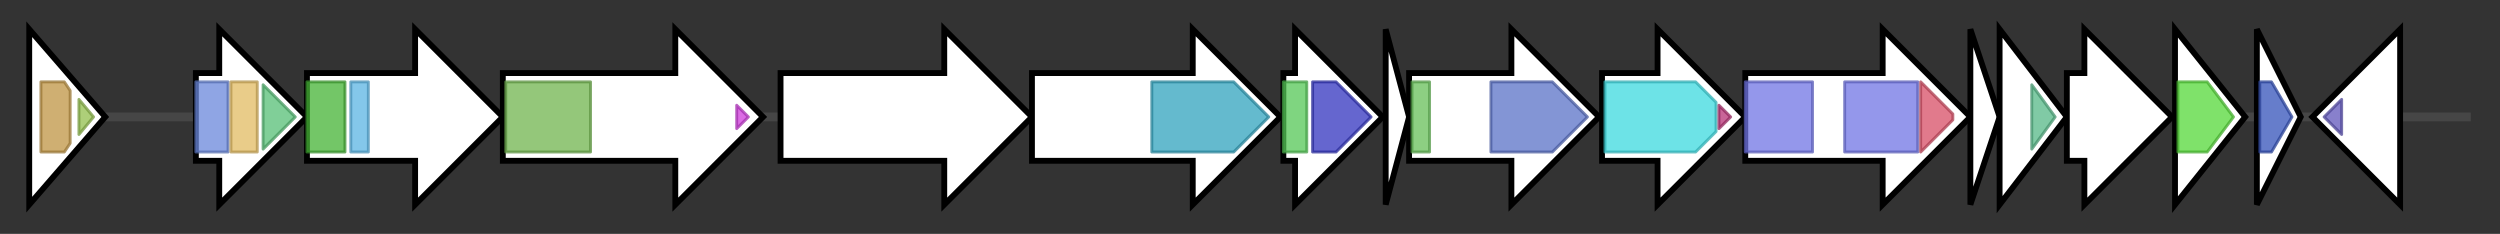 <svg version="1.1" baseProfile="full" xmlns="http://www.w3.org/2000/svg" width="855.167" height="80">
	<rect width="100%" height="100%" fill="#333333" stroke="none"/>
	<g>
		<line x1="10" y1="40.0" x2="845.167" y2="40.0" style="stroke:rgb(70,70,70); stroke-width:3 "/>
		<g>
			<title>
putative NADH oxidase</title>
			<polygon class="
putative NADH oxidase" points="10,10 36,40 10,70" fill="rgb(255,255,255)" fill-opacity="1.0" stroke="rgb(0,0,0)" stroke-width="2"  />
			<g>
				<title>Pyr_redox_dim (PF02852)
"Pyridine nucleotide-disulphide oxidoreductase, dimerisation domain"</title>
				<polygon class="PF02852" points="14,28 22,28 24,31 24,49 22,52 14,52" stroke-linejoin="round" width="10" height="24" fill="rgb(191,148,67)" stroke="rgb(152,118,53)" stroke-width="1" opacity="0.75" />
			</g>
			<g>
				<title>Rhodanese (PF00581)
"Rhodanese-like domain"</title>
				<polygon class="PF00581" points="27,34 32,40 27,46" stroke-linejoin="round" width="8" height="24" fill="rgb(145,191,76)" stroke="rgb(116,152,60)" stroke-width="1" opacity="0.75" />
			</g>
		</g>
		<g>
			<title>pigA
putative acyl-CoA dehydrogenase, PigA</title>
			<polygon class="pigA
putative acyl-CoA dehydrogenase, PigA" points="67,25 75,25 75,10 105,40 75,70 75,55 67,55" fill="rgb(255,255,255)" fill-opacity="1.0" stroke="rgb(0,0,0)" stroke-width="2"  />
			<g>
				<title>Acyl-CoA_dh_N (PF02771)
"Acyl-CoA dehydrogenase, N-terminal domain"</title>
				<rect class="PF02771" x="67" y="28" stroke-linejoin="round" width="11" height="24" fill="rgb(105,135,218)" stroke="rgb(84,108,174)" stroke-width="1" opacity="0.75" />
			</g>
			<g>
				<title>Acyl-CoA_dh_M (PF02770)
"Acyl-CoA dehydrogenase, middle domain"</title>
				<rect class="PF02770" x="79" y="28" stroke-linejoin="round" width="9" height="24" fill="rgb(225,186,97)" stroke="rgb(180,148,77)" stroke-width="1" opacity="0.75" />
			</g>
			<g>
				<title>Acyl-CoA_dh_1 (PF00441)
"Acyl-CoA dehydrogenase, C-terminal domain"</title>
				<polygon class="PF00441" points="90,29 101,40 90,51" stroke-linejoin="round" width="14" height="24" fill="rgb(85,191,117)" stroke="rgb(68,152,93)" stroke-width="1" opacity="0.75" />
			</g>
		</g>
		<g>
			<title>pigB
hypothetical protein</title>
			<polygon class="pigB
hypothetical protein" points="105,25 142,25 142,10 172,40 142,70 142,55 105,55" fill="rgb(255,255,255)" fill-opacity="1.0" stroke="rgb(0,0,0)" stroke-width="2"  />
			<g>
				<title>DUF6041 (PF19507)
"Family of unknown function (DUF6041)"</title>
				<rect class="PF19507" x="105" y="28" stroke-linejoin="round" width="13" height="24" fill="rgb(68,178,53)" stroke="rgb(54,142,42)" stroke-width="1" opacity="0.75" />
			</g>
			<g>
				<title>NAD_binding_8 (PF13450)
"NAD(P)-binding Rossmann-like domain"</title>
				<rect class="PF13450" x="120" y="28" stroke-linejoin="round" width="6" height="24" fill="rgb(91,180,227)" stroke="rgb(72,144,181)" stroke-width="1" opacity="0.75" />
			</g>
		</g>
		<g>
			<title>pigC
putative phosphoenolpyruvate-utilizing enzyme</title>
			<polygon class="pigC
putative phosphoenolpyruvate-utilizing enzyme" points="172,25 231,25 231,10 261,40 231,70 231,55 172,55" fill="rgb(255,255,255)" fill-opacity="1.0" stroke="rgb(0,0,0)" stroke-width="2"  />
			<g>
				<title>PPDK_N (PF01326)
"Pyruvate phosphate dikinase, AMP/ATP-binding domain"</title>
				<rect class="PF01326" x="173" y="28" stroke-linejoin="round" width="29" height="24" fill="rgb(112,180,78)" stroke="rgb(89,144,62)" stroke-width="1" opacity="0.75" />
			</g>
			<g>
				<title>PEP-utilizers (PF00391)
"PEP-utilising enzyme, mobile domain"</title>
				<polygon class="PF00391" points="252,36 256,40 252,44" stroke-linejoin="round" width="7" height="24" fill="rgb(206,59,219)" stroke="rgb(164,47,175)" stroke-width="1" opacity="0.75" />
			</g>
		</g>
		<g>
			<title>pigD
hypothetical protein</title>
			<polygon class="pigD
hypothetical protein" points="267,25 323,25 323,10 353,40 323,70 323,55 267,55" fill="rgb(255,255,255)" fill-opacity="1.0" stroke="rgb(0,0,0)" stroke-width="2"  />
		</g>
		<g>
			<title>pigE
putative aminotransferase</title>
			<polygon class="pigE
putative aminotransferase" points="353,25 408,25 408,10 438,40 408,70 408,55 353,55" fill="rgb(255,255,255)" fill-opacity="1.0" stroke="rgb(0,0,0)" stroke-width="2"  />
			<g>
				<title>Aminotran_3 (PF00202)
"Aminotransferase class-III"</title>
				<polygon class="PF00202" points="394,28 422,28 434,40 422,52 394,52" stroke-linejoin="round" width="43" height="24" fill="rgb(49,163,189)" stroke="rgb(39,130,151)" stroke-width="1" opacity="0.75" />
			</g>
		</g>
		<g>
			<title>pigF
putative O-methyl transferase</title>
			<polygon class="pigF
putative O-methyl transferase" points="439,25 443,25 443,10 473,40 443,70 443,55 439,55" fill="rgb(255,255,255)" fill-opacity="1.0" stroke="rgb(0,0,0)" stroke-width="2"  />
			<g>
				<title>Dimerisation2 (PF16864)
"Dimerisation domain"</title>
				<rect class="PF16864" x="439" y="28" stroke-linejoin="round" width="8" height="24" fill="rgb(84,199,85)" stroke="rgb(67,159,68)" stroke-width="1" opacity="0.75" />
			</g>
			<g>
				<title>Methyltransf_2 (PF00891)
"O-methyltransferase domain"</title>
				<polygon class="PF00891" points="449,28 457,28 469,40 457,52 449,52" stroke-linejoin="round" width="21" height="24" fill="rgb(50,51,190)" stroke="rgb(39,40,152)" stroke-width="1" opacity="0.75" />
			</g>
		</g>
		<g>
			<title>pigG
putative peptidyl carrier protein</title>
			<polygon class="pigG
putative peptidyl carrier protein" points="474,10 482,40 474,70" fill="rgb(255,255,255)" fill-opacity="1.0" stroke="rgb(0,0,0)" stroke-width="2"  />
		</g>
		<g>
			<title>pigH
putative aminotransferase</title>
			<polygon class="pigH
putative aminotransferase" points="482,25 517,25 517,10 547,40 517,70 517,55 482,55" fill="rgb(255,255,255)" fill-opacity="1.0" stroke="rgb(0,0,0)" stroke-width="2"  />
			<g>
				<title>PP-binding (PF00550)
"Phosphopantetheine attachment site"</title>
				<rect class="PF00550" x="483" y="28" stroke-linejoin="round" width="6" height="24" fill="rgb(103,191,88)" stroke="rgb(82,152,70)" stroke-width="1" opacity="0.75" />
			</g>
			<g>
				<title>Aminotran_1_2 (PF00155)
"Aminotransferase class I and II"</title>
				<polygon class="PF00155" points="510,28 531,28 543,40 531,52 510,52" stroke-linejoin="round" width="34" height="24" fill="rgb(89,113,198)" stroke="rgb(71,90,158)" stroke-width="1" opacity="0.75" />
			</g>
		</g>
		<g>
			<title>pigI
putative L-prolyl-AMP ligase</title>
			<polygon class="pigI
putative L-prolyl-AMP ligase" points="548,25 567,25 567,10 597,40 567,70 567,55 548,55" fill="rgb(255,255,255)" fill-opacity="1.0" stroke="rgb(0,0,0)" stroke-width="2"  />
			<g>
				<title>AMP-binding (PF00501)
"AMP-binding enzyme"</title>
				<polygon class="PF00501" points="549,28 580,28 587,35 587,45 580,52 549,52" stroke-linejoin="round" width="38" height="24" fill="rgb(60,217,223)" stroke="rgb(48,173,178)" stroke-width="1" opacity="0.75" />
			</g>
			<g>
				<title>AMP-binding_C (PF13193)
"AMP-binding enzyme C-terminal domain"</title>
				<polygon class="PF13193" points="588,36 592,40 588,44" stroke-linejoin="round" width="7" height="24" fill="rgb(182,50,118)" stroke="rgb(145,39,94)" stroke-width="1" opacity="0.75" />
			</g>
		</g>
		<g>
			<title>pigJ
putative Beta-ketomyristol-ACP synthase</title>
			<polygon class="pigJ
putative Beta-ketomyristol-ACP synthase" points="597,25 644,25 644,10 674,40 644,70 644,55 597,55" fill="rgb(255,255,255)" fill-opacity="1.0" stroke="rgb(0,0,0)" stroke-width="2"  />
			<g>
				<title>ketoacyl-synt (PF00109)
"Beta-ketoacyl synthase, N-terminal domain"</title>
				<rect class="PF00109" x="597" y="28" stroke-linejoin="round" width="23" height="24" fill="rgb(112,116,228)" stroke="rgb(89,92,182)" stroke-width="1" opacity="0.75" />
			</g>
			<g>
				<title>ketoacyl-synt (PF00109)
"Beta-ketoacyl synthase, N-terminal domain"</title>
				<rect class="PF00109" x="631" y="28" stroke-linejoin="round" width="25" height="24" fill="rgb(112,116,228)" stroke="rgb(89,92,182)" stroke-width="1" opacity="0.75" />
			</g>
			<g>
				<title>Ketoacyl-synt_C (PF02801)
"Beta-ketoacyl synthase, C-terminal domain"</title>
				<polygon class="PF02801" points="657,28 657,28 668,39 668,41 657,52 657,52" stroke-linejoin="round" width="11" height="24" fill="rgb(215,78,102)" stroke="rgb(172,62,81)" stroke-width="1" opacity="0.75" />
			</g>
		</g>
		<g>
			<title>pigK
hypothetical protein</title>
			<polygon class="pigK
hypothetical protein" points="674,10 684,40 674,70" fill="rgb(255,255,255)" fill-opacity="1.0" stroke="rgb(0,0,0)" stroke-width="2"  />
		</g>
		<g>
			<title>pigL
putative 4'-phosphopantetheinyl transferase</title>
			<polygon class="pigL
putative 4'-phosphopantetheinyl transferase" points="684,10 707,40 684,70" fill="rgb(255,255,255)" fill-opacity="1.0" stroke="rgb(0,0,0)" stroke-width="2"  />
			<g>
				<title>ACPS (PF01648)
"4'-phosphopantetheinyl transferase superfamily"</title>
				<polygon class="PF01648" points="695,29 703,40 695,51" stroke-linejoin="round" width="9" height="24" fill="rgb(85,184,135)" stroke="rgb(68,147,108)" stroke-width="1" opacity="0.75" />
			</g>
		</g>
		<g>
			<title>pigM
hypothetical protein</title>
			<polygon class="pigM
hypothetical protein" points="707,25 713,25 713,10 743,40 713,70 713,55 707,55" fill="rgb(255,255,255)" fill-opacity="1.0" stroke="rgb(0,0,0)" stroke-width="2"  />
		</g>
		<g>
			<title>pigN
putative oxidoreductase</title>
			<polygon class="pigN
putative oxidoreductase" points="744,10 768,40 744,70" fill="rgb(255,255,255)" fill-opacity="1.0" stroke="rgb(0,0,0)" stroke-width="2"  />
			<g>
				<title>DUF1295 (PF06966)
"Protein of unknown function (DUF1295)"</title>
				<polygon class="PF06966" points="745,28 755,28 764,40 755,52 745,52" stroke-linejoin="round" width="21" height="24" fill="rgb(84,216,56)" stroke="rgb(67,172,44)" stroke-width="1" opacity="0.75" />
			</g>
		</g>
		<g>
			<title>pigO
hypothetical protein</title>
			<polygon class="pigO
hypothetical protein" points="772,10 787,40 772,70" fill="rgb(255,255,255)" fill-opacity="1.0" stroke="rgb(0,0,0)" stroke-width="2"  />
			<g>
				<title>TrmO (PF01980)
"tRNA-methyltransferase O"</title>
				<polygon class="PF01980" points="773,28 777,28 784,40 784,40 777,52 773,52" stroke-linejoin="round" width="11" height="24" fill="rgb(51,82,185)" stroke="rgb(40,65,148)" stroke-width="1" opacity="0.75" />
			</g>
		</g>
		<g>
			<title>
hypothetical protein</title>
			<polygon class="
hypothetical protein" points="821,25 821,25 821,10 791,40 821,70 821,55 821,55" fill="rgb(255,255,255)" fill-opacity="1.0" stroke="rgb(0,0,0)" stroke-width="2"  />
			<g>
				<title>DUF364 (PF04016)
"Putative heavy-metal chelation"</title>
				<polygon class="PF04016" points="795,40 801,34 801,46" stroke-linejoin="round" width="10" height="24" fill="rgb(96,86,186)" stroke="rgb(76,68,148)" stroke-width="1" opacity="0.75" />
			</g>
		</g>
	</g>
</svg>
